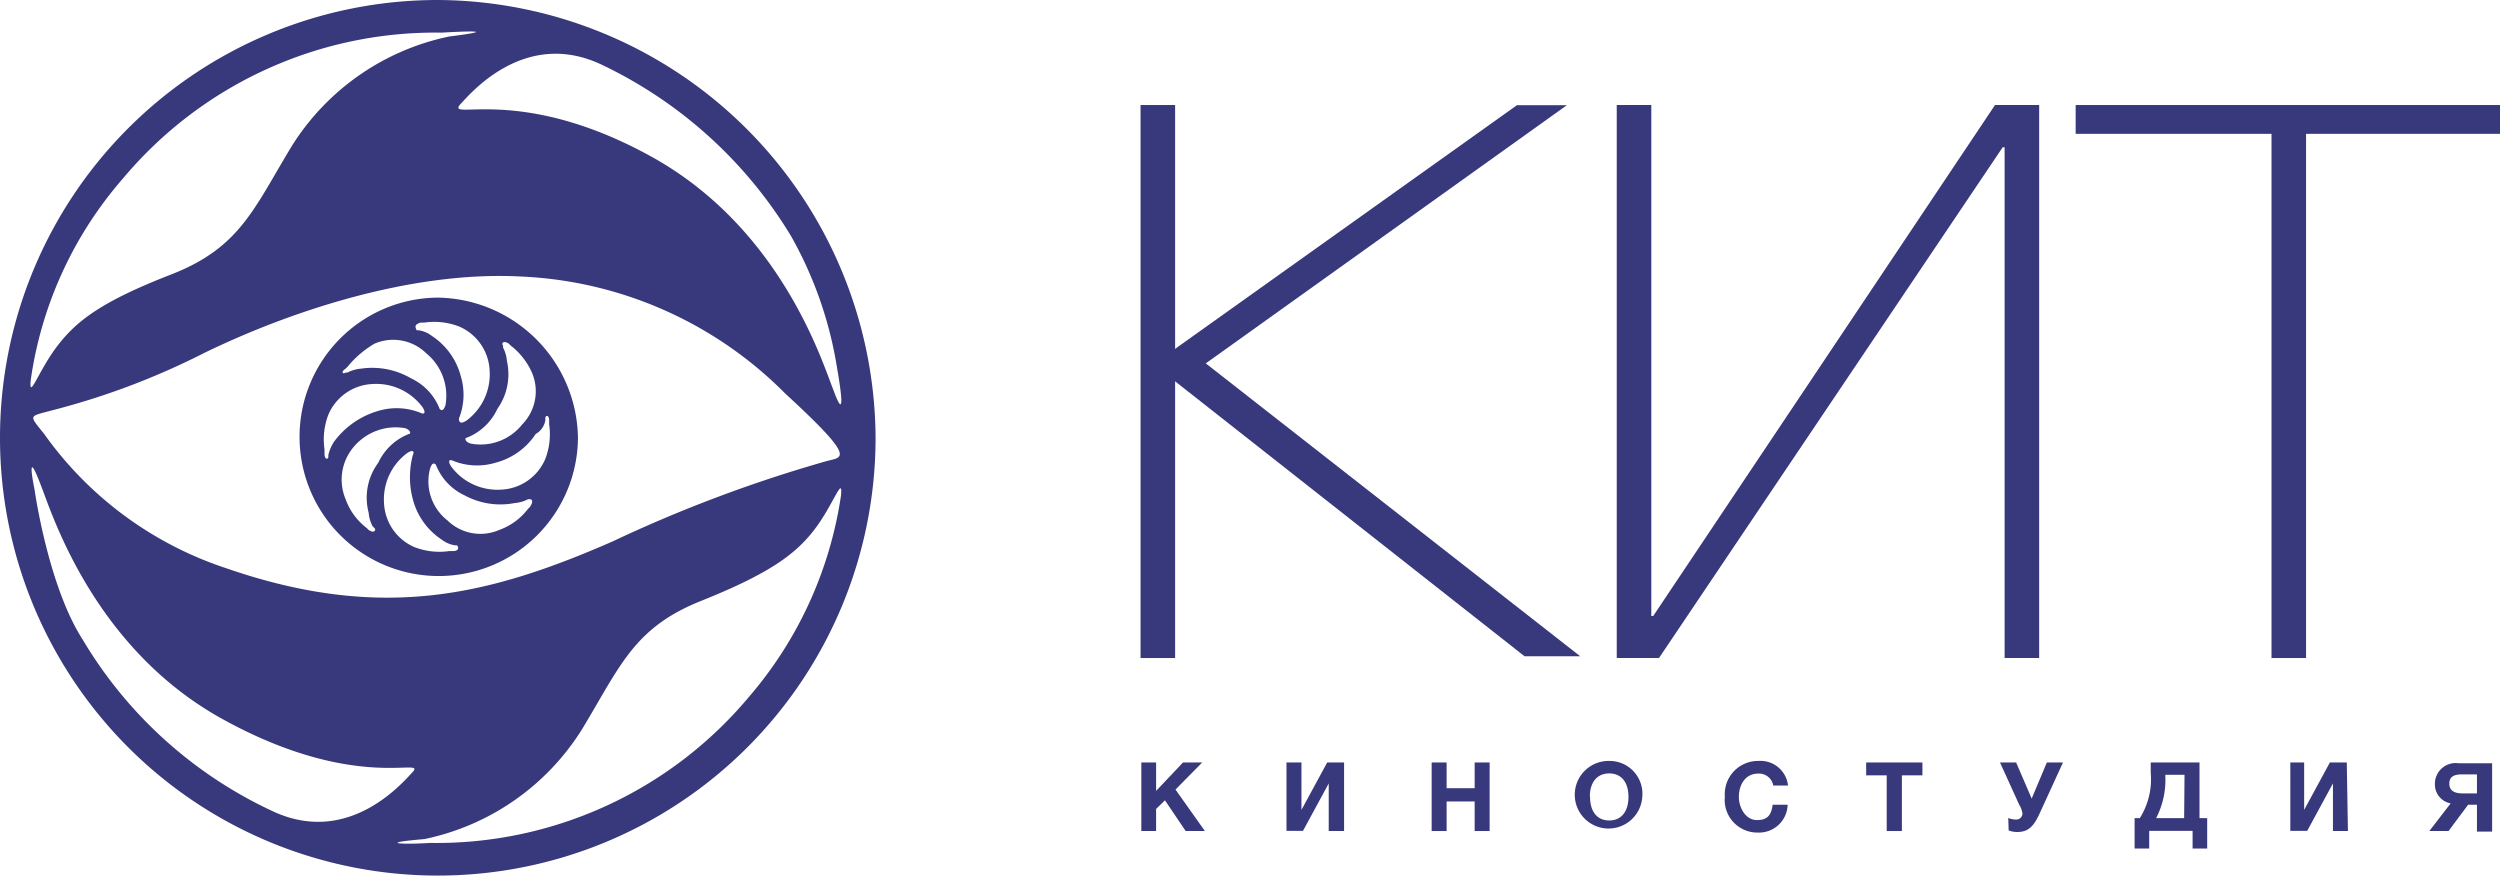 <svg id="Слой_1" data-name="Слой 1" xmlns="http://www.w3.org/2000/svg" viewBox="0 0 130.2 45.6"><defs><style>.cls-1{fill:#38387c;}</style></defs><title>kit-kino2</title><path class="cls-1" d="M22.8,15.5a7.25,7.25,0,1,0,7.3,7.3,7.41,7.41,0,0,0-7.3-7.3h0m3.6,3.3a1.85,1.85,0,0,0-.2-.7V18c-.1-.1,0-.3.3-.1l.1.1a3.6,3.6,0,0,1,1.1,1.4,2.46,2.46,0,0,1-.5,2.7,2.77,2.77,0,0,1-2.7,1c-.3-.1-.3-.3-.2-.3a2.94,2.94,0,0,0,1.6-1.5,3.12,3.12,0,0,0,.5-2.5m-4.5-2h.2a3.59,3.59,0,0,1,1.8.2,2.62,2.62,0,0,1,1.6,2.3,3,3,0,0,1-1.2,2.6c-.3.2-.4.1-.4-.1a3.33,3.33,0,0,0,.1-2.2,3.59,3.59,0,0,0-1.5-2.1,1.49,1.49,0,0,0-.7-.3h-.1c-.1-.2-.1-.3.2-.4M18,19.2l.1-.1a5.26,5.26,0,0,1,1.4-1.2,2.46,2.46,0,0,1,2.7.5,2.85,2.85,0,0,1,1,2.7c-.1.3-.2.3-.3.2a2.94,2.94,0,0,0-1.5-1.6,4,4,0,0,0-2.6-.5,1.85,1.85,0,0,0-.7.2H18c-.1.1-.3,0,0-.2M17.4,23a2.12,2.12,0,0,0-.3.7v.1c0,.1-.2.2-.2-.2v-.2a3.59,3.59,0,0,1,.2-1.8A2.62,2.62,0,0,1,19.4,20,3,3,0,0,1,22,21.2c.2.3.1.4-.1.3a3.33,3.33,0,0,0-2.2-.1A4.37,4.37,0,0,0,17.4,23m1.8,3.7a1.85,1.85,0,0,0,.2.7l.1.1c.1.1,0,.3-.3.1l-.1-.1A3.27,3.27,0,0,1,18,26a2.63,2.63,0,0,1,.4-2.7,2.85,2.85,0,0,1,2.7-1c.3.1.3.3.2.3a2.94,2.94,0,0,0-1.6,1.5,3.05,3.05,0,0,0-.5,2.6m4.4,2h-.2a3.59,3.59,0,0,1-1.8-.2A2.62,2.62,0,0,1,20,26.2a3,3,0,0,1,1.2-2.6c.3-.2.4-.1.3.1a4.48,4.48,0,0,0,0,2.3A3.59,3.59,0,0,0,23,28.1a1.49,1.49,0,0,0,.7.3h.1c.1.1.1.3-.2.3m4-2.3-.1.1A3.27,3.27,0,0,1,26,27.6a2.46,2.46,0,0,1-2.7-.5,2.58,2.58,0,0,1-.9-2.7c.1-.3.2-.3.3-.2a2.94,2.94,0,0,0,1.5,1.6,3.91,3.91,0,0,0,2.6.4,1.85,1.85,0,0,0,.7-.2h.1c.1,0,.2.1,0,.4m.8-4.5v-.1c0-.2.2-.2.2.1v.2a3.59,3.59,0,0,1-.2,1.8,2.62,2.62,0,0,1-2.3,1.6,3,3,0,0,1-2.6-1.2c-.2-.3-.1-.4.1-.3a3.33,3.33,0,0,0,2.2.1,3.59,3.59,0,0,0,2.1-1.5,1,1,0,0,0,.5-.7"/><path class="cls-1" d="M22.8,0A22.8,22.8,0,1,0,45.6,22.8h0A22.92,22.92,0,0,0,22.8,0M43.4,20.3C42.9,19.1,40.8,12,34,8.2,27,4.3,23.1,6.4,24,5.4c.4-.4,3.3-4,7.4-2a23.13,23.13,0,0,1,9.8,8.9,20.47,20.47,0,0,1,2.4,6.9s.6,3.3-.2,1.1M43.1,24a72.52,72.52,0,0,0-11.2,4.2c-6.4,2.8-12,4.2-20.1,1.4a18.88,18.88,0,0,1-9.5-7c-.8-1-.8-.9.3-1.2a38.62,38.62,0,0,0,8-3c4.3-2.1,10.7-4.3,16.5-4a20.64,20.64,0,0,1,13.8,6.1c3.7,3.4,3,3.3,2.2,3.5M23.4,1.9a12.73,12.73,0,0,0-8.2,5.7c-2,3.3-2.7,5.3-6.3,6.7S4,16.7,3,18s-1.5,2.9-1.4,1.8A20.3,20.3,0,0,1,6.4,9.3,21.22,21.22,0,0,1,23,1.7c1.7-.1,2.8-.1.4.2M2.1,25.2c.5,1.2,2.6,8.4,9.4,12.2,7,3.9,10.7,2,10,2.8-.4.4-3.3,4-7.4,2a22.57,22.57,0,0,1-9.8-8.9c-1.8-2.8-2.5-7.8-2.5-7.8s-.5-2.4.3-.3m20,18.5A12.73,12.73,0,0,0,30.3,38c2-3.3,2.7-5.3,6.2-6.7s4.9-2.4,5.9-3.7,1.5-2.9,1.4-1.8A20.67,20.67,0,0,1,39,36.3a21.22,21.22,0,0,1-16.6,7.6c-1.6.1-2.7,0-.3-.2"/><polygon class="cls-1" points="104.4 7.67 104.3 7.67 86.4 34.27 84.2 34.27 84.2 5.47 86 5.47 86 32.08 86.1 32.08 103.9 5.47 106.2 5.47 106.2 34.27 104.4 34.27 104.4 7.67"/><polygon class="cls-1" points="108.1 6.97 108.1 5.47 130.2 5.47 130.2 6.97 120.1 6.97 120.1 34.27 118.3 34.27 118.3 6.97 108.1 6.97"/><polygon class="cls-1" points="59.4 5.47 61.2 5.47 61.2 22.07 61.2 24.07 61.2 34.27 59.4 34.27 59.4 5.47"/><path class="cls-1" d="M61.6,19.78l20-14.3H79L60.2,18.88l.6.8a2.48,2.48,0,0,1,.8.1"/><path class="cls-1" d="M62.1,18.38a4.25,4.25,0,0,1-1.1.2,3.55,3.55,0,0,1-1-.2l-.3.3,19.7,15.5h2.9Z"/><path class="cls-1" d="M61.22,41.12l1.53,2.16h-1l-1.08-1.6-.46.45v1.15h-.77V39.71h.77v1.48l1.4-1.48h1Z"/><path class="cls-1" d="M70,43.28H69.2V40.8h0l-1.34,2.47H67V39.71h.78v2.47h0l1.34-2.47H70Z"/><path class="cls-1" d="M77.58,43.28H76.8V41.74H75.34v1.54h-.78V39.71h.78v1.34H76.8V39.71h.78Z"/><path class="cls-1" d="M85.53,41.5a1.76,1.76,0,1,1-1.75-1.87A1.71,1.71,0,0,1,85.53,41.5Zm-2.72,0c0,.77.37,1.23,1,1.23s1-.47,1-1.23-.37-1.22-1-1.22S82.8,40.74,82.8,41.48Z"/><path class="cls-1" d="M91.55,43.36a1.7,1.7,0,0,1-1.72-1.87,1.73,1.73,0,0,1,1.75-1.86,1.44,1.44,0,0,1,1.54,1.28h-.77a.75.75,0,0,0-.79-.62c-.69,0-1,.62-1,1.21s.37,1.21.94,1.21.75-.28.82-.8h.78A1.49,1.49,0,0,1,91.55,43.36Z"/><path class="cls-1" d="M100.12,40.38H99.05v2.9h-.79v-2.9H97.19v-.67h2.93Z"/><path class="cls-1" d="M104.59,42.6a1,1,0,0,0,.38.08.32.32,0,0,0,.36-.31,1.16,1.16,0,0,0-.17-.46l-1-2.2H105l.81,1.88.79-1.88h.84l-1.2,2.62c-.33.73-.61,1-1.19,1a1.28,1.28,0,0,1-.44-.08Z"/><path class="cls-1" d="M114.19,44.19v-.92h-2.26v.92h-.76V42.61h.27a3.79,3.79,0,0,0,.57-2.36v-.54h2.54v2.9h.4v1.58Zm-.42-3.84h-1v.06a4.33,4.33,0,0,1-.48,2.2h1.46Z"/><path class="cls-1" d="M122.28,43.28h-.78V40.8h0l-1.34,2.47h-.88V39.71H120v2.47h0l1.34-2.47h.88Z"/><path class="cls-1" d="M127.52,43.28h-1l1.11-1.44a1,1,0,0,1-.82-1,1.08,1.08,0,0,1,1.23-1.09h1.75v3.56H129v-1.4h-.46ZM129,40.33h-.78c-.33,0-.66.07-.66.48s.33.51.69.51H129Z"/></svg>
